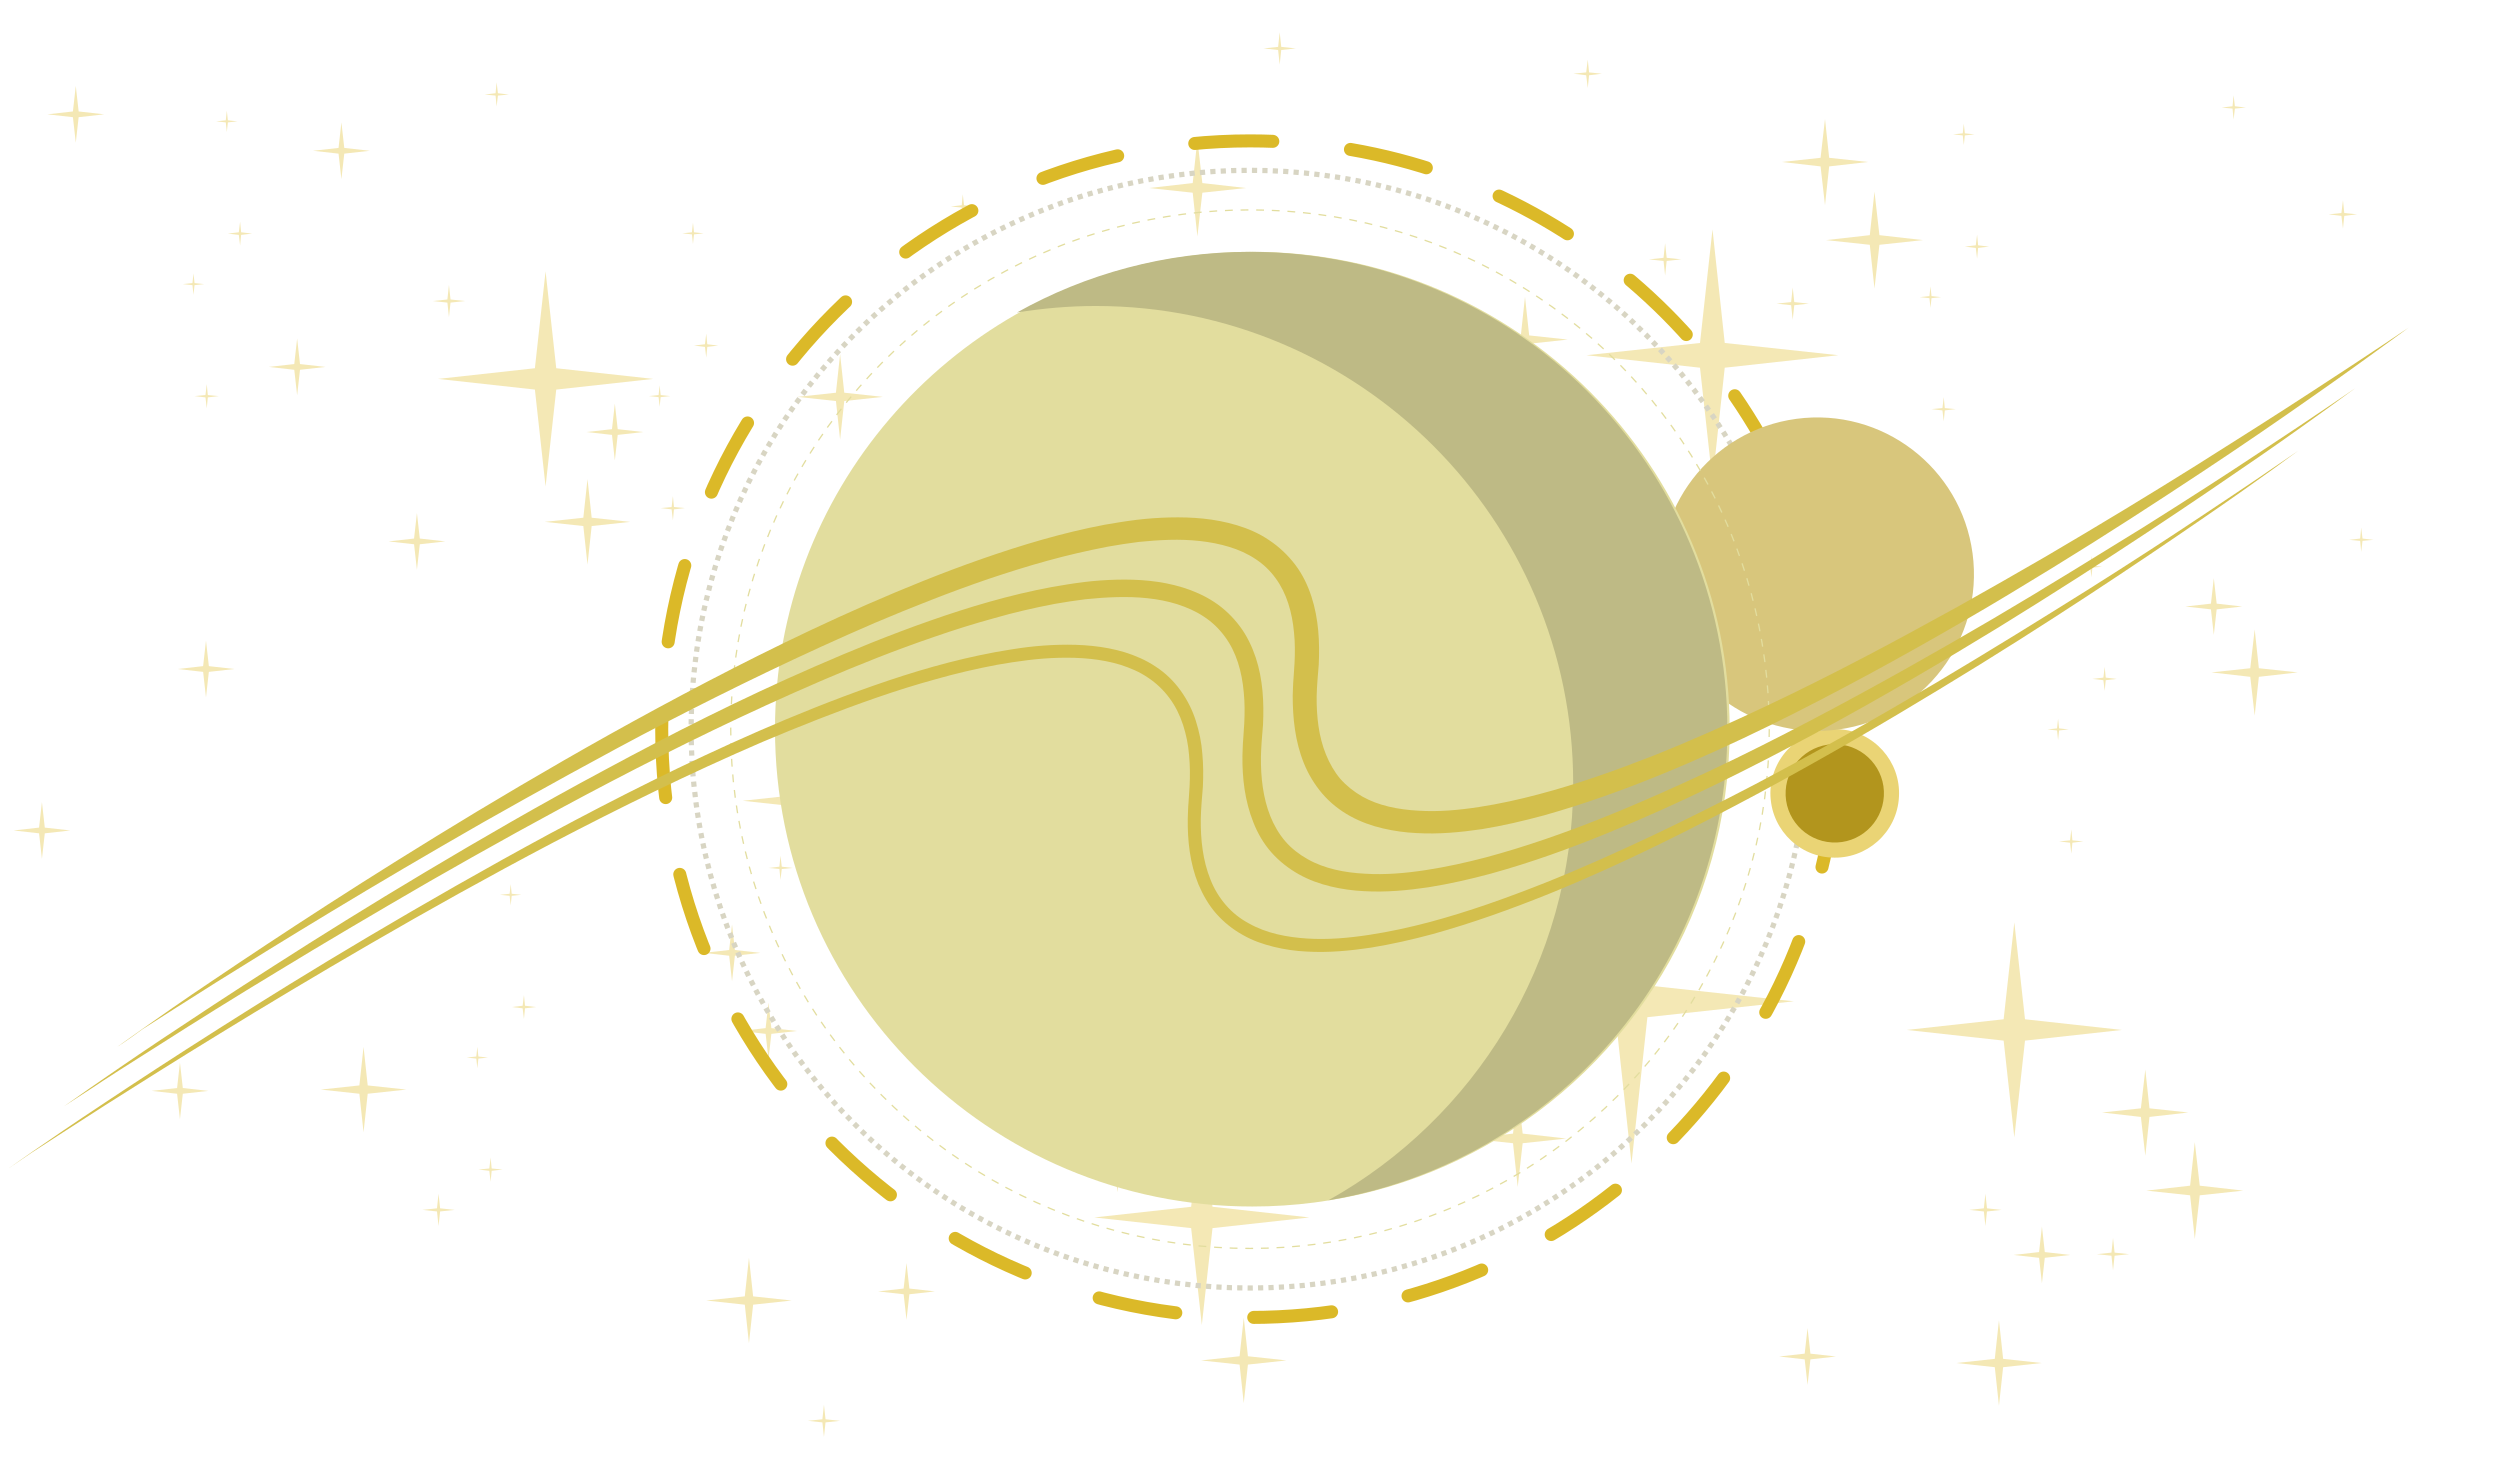 <svg
        version="1.1"
        xmlns="http://www.w3.org/2000/svg"
        xmlns:xlink="http://www.w3.org/1999/xlink"
        x="0px"
        y="0px"
        width="960px"
        height="560px"
        viewBox="0 0 960 560"
        style="enable-background:new 0 0 960 560;"
        xml:space="preserve"
      >
        <g id="Layer_1">
          <rect
            y="38"
            style="display:none;fill:#DDD49F;"
            width="960"
            height="560"
          />
          <g id="Layer_1_1_">
            <polygon
              style="fill:#F4E8B5;"
              points="209.5,104.2 213.6,141.4 250.8,145.5 213.6,149.6 209.5,186.8 205.4,149.6 168.2,145.5 
			205.4,141.4 		"
            />
            <polygon
              style="fill:#F4E8B5;"
              points="225.6,184 227.2,198.8 242,200.4 227.2,202 225.6,216.8 224,202 209.2,200.4 224,198.8 		
			"
            />
            <polygon
              style="fill:#F4E8B5;"
              points="626.5,322.2 632.6,378.4 688.8,384.5 632.6,390.6 626.5,446.8 620.4,390.6 564.2,384.5 
			620.4,378.4 		"
            />
            <polygon
              style="fill:#F4E8B5;"
              points="719.8,73.6 721.7,90.3 738.4,92.2 721.7,94 719.8,110.8 718,94 701.2,92.2 718,90.3 		"
            />
            <polygon
              style="fill:#F4E8B5;"
              points="700.8,45.7 702.4,60.6 717.3,62.2 702.4,63.9 700.8,78.8 699.1,63.9 684.2,62.2 
			699.1,60.6 		"
            />
            <polygon
              style="fill:#F4E8B5;"
              points="688.4,110.4 689,116 694.6,116.6 689,117.2 688.4,122.8 687.8,117.2 682.2,116.6 
			687.8,116 		"
            />
            <polygon
              style="fill:#F4E8B5;"
              points="271.2,128.1 271.6,132.2 275.8,132.7 271.6,133.2 271.2,137.3 270.7,133.2 266.5,132.7 
			270.7,132.2 		"
            />
            <polygon
              style="fill:#F4E8B5;"
              points="168.4,458.4 169,464 174.6,464.6 169,465.2 168.4,470.8 167.8,465.2 162.2,464.6 
			167.8,464 		"
            />
            <polygon
              style="fill:#F4E8B5;"
              points="139.6,402 141.2,416.8 156,418.4 141.2,420 139.6,434.8 138,420 123.2,418.4 138,416.8 		
			"
            />
            <polygon
              style="fill:#F4E8B5;"
              points="767.6,507 769.2,521.8 784,523.4 769.2,525 767.6,539.8 766,525 751.2,523.4 766,521.8 		
			"
            />
            <polygon
              style="fill:#F4E8B5;"
              points="784.1,471 785.2,480.8 795,481.9 785.2,483 784.1,492.8 783,483 773.2,481.9 783,480.8 		
			"
            />
            <polygon
              style="fill:#F4E8B5;"
              points="295.1,385 296.2,394.8 306,395.9 296.2,397 295.1,406.8 294,397 284.2,395.9 294,394.8 		
			"
            />
            <polygon
              style="fill:#F4E8B5;"
              points="29.1,33 30.2,42.8 40,43.9 30.2,45 29.1,54.8 28,45 18.2,43.9 28,42.8 		"
            />
            <polygon
              style="fill:#F4E8B5;"
              points="850.1,222 851.2,231.8 861,232.9 851.2,234 850.1,243.8 849,234 839.2,232.9 849,231.8 		
			"
            />
            <polygon
              style="fill:#F4E8B5;"
              points="738.7,248.9 739.2,253.8 744.1,254.3 739.2,254.9 738.7,259.8 738.1,254.9 733.2,254.3 
			738.1,253.8 		"
            />
            <polygon
              style="fill:#F4E8B5;"
              points="348.1,485 349.2,494.8 359,495.9 349.2,497 348.1,506.8 347,497 337.2,495.9 347,494.8 		
			"
            />
            <polygon
              style="fill:#F4E8B5;"
              points="899.7,76.9 900.2,81.8 905.1,82.3 900.2,82.9 899.7,87.8 899.1,82.9 894.2,82.3 
			899.1,81.8 		"
            />
            <polygon
              style="fill:#F4E8B5;"
              points="491.4,12.4 492,18 497.6,18.6 492,19.2 491.4,24.8 490.8,19.2 485.2,18.6 490.8,18 		"
            />
            <polygon
              style="fill:#F4E8B5;"
              points="410.1,124 411.2,133.8 421,134.9 411.2,136 410.1,145.8 409,136 399.2,134.9 409,133.8 		
			"
            />
            <polygon
              style="fill:#F4E8B5;"
              points="773.5,354.2 777.6,391.4 814.8,395.5 777.6,399.6 773.5,436.8 769.4,399.6 732.2,395.5 
			769.4,391.4 		"
            />
            <polygon
              style="fill:#F4E8B5;"
              points="373.6,265 375.2,279.8 390,281.4 375.2,283 373.6,297.8 372,283 357.2,281.4 372,279.8 		
			"
            />
            <polygon
              style="fill:#F4E8B5;"
              points="347.5,245.2 353.6,301.4 409.8,307.5 353.6,313.6 347.5,369.8 341.4,313.6 285.2,307.5 
			341.4,301.4 		"
            />
            <polygon
              style="fill:#F4E8B5;"
              points="459.8,53.6 461.7,70.3 478.4,72.2 461.7,74 459.8,90.8 458,74 441.2,72.2 458,70.3 		"
            />
            <polygon
              style="fill:#F4E8B5;"
              points="865.8,241.7 867.4,256.6 882.3,258.2 867.4,259.9 865.8,274.8 864.1,259.9 849.2,258.2 
			864.1,256.6 		"
            />
            <polygon
              style="fill:#F4E8B5;"
              points="369.7,74.6 370.2,78.8 374.4,79.3 370.2,79.7 369.7,83.9 369.3,79.7 365.1,79.3 
			369.3,78.8 		"
            />
            <polygon
              style="fill:#F4E8B5;"
              points="441.4,348.4 442,354 447.6,354.6 442,355.2 441.4,360.8 440.8,355.2 435.2,354.6 
			440.8,354 		"
            />
            <polygon
              style="fill:#F4E8B5;"
              points="316.4,539.4 317,545 322.6,545.6 317,546.2 316.4,551.8 315.8,546.2 310.2,545.6 
			315.8,545 		"
            />
            <polygon
              style="fill:#F4E8B5;"
              points="287.6,483 289.2,497.8 304,499.4 289.2,501 287.6,515.8 286,501 271.2,499.4 286,497.8 		
			"
            />
            <polygon
              style="fill:#F4E8B5;"
              points="488.6,430 490.2,444.8 505,446.4 490.2,448 488.6,462.8 487,448 472.2,446.4 487,444.8 		
			"
            />
            <polygon
              style="fill:#F4E8B5;"
              points="505.1,394 506.2,403.8 516,404.9 506.2,406 505.1,415.8 504,406 494.2,404.9 504,403.8 		
			"
            />
            <polygon
              style="fill:#F4E8B5;"
              points="16.1,308 17.2,317.8 27,318.9 17.2,320 16.1,329.8 15,320 5.2,318.9 15,317.8 		"
            />
            <polygon
              style="fill:#F4E8B5;"
              points="552.1,111 553.2,120.8 563,121.9 553.2,123 552.1,132.8 551,123 541.2,121.9 551,120.8 		
			"
            />
            <polygon
              style="fill:#F4E8B5;"
              points="571.1,145 572.2,154.8 582,155.9 572.2,157 571.1,166.8 570,157 560.2,155.9 570,154.8 		
			"
            />
            <polygon
              style="fill:#F4E8B5;"
              points="266.1,85.5 266.5,89.2 270.2,89.6 266.5,90 266.1,93.7 265.7,90 262,89.6 265.7,89.2 		"
            />
            <polygon
              style="fill:#F4E8B5;"
              points="69.1,408 70.2,417.8 80,418.9 70.2,420 69.1,429.8 68,420 58.2,418.9 68,417.8 		"
            />
            <polygon
              style="fill:#F4E8B5;"
              points="609.7,22.9 610.2,27.8 615.1,28.3 610.2,28.9 609.7,33.8 609.1,28.9 604.2,28.3 
			609.1,27.8 		"
            />
            <polygon
              style="fill:#F4E8B5;"
              points="639.4,93.4 640,99 645.6,99.6 640,100.2 639.4,105.8 638.8,100.2 633.2,99.6 638.8,99 		
			"
            />
            <polygon
              style="fill:#F4E8B5;"
              points="131.1,47 132.2,56.8 142,57.9 132.2,59 131.1,68.8 130,59 120.2,57.9 130,56.8 		"
            />
            <polygon
              style="fill:#F4E8B5;"
              points="461.5,426.2 465.6,463.4 502.8,467.5 465.6,471.6 461.5,508.8 457.4,471.6 420.2,467.5 
			457.4,463.4 		"
            />
            <polygon
              style="fill:#F4E8B5;"
              points="477.6,506 479.2,520.8 494,522.4 479.2,524 477.6,538.8 476,524 461.2,522.4 476,520.8 		
			"
            />
            <polygon
              style="fill:#F4E8B5;"
              points="530.4,426.4 531,432 536.6,432.6 531,433.2 530.4,438.8 529.8,433.2 524.2,432.6 
			529.8,432 		"
            />
            <polygon
              style="fill:#F4E8B5;"
              points="281.1,355 282.2,364.8 292,365.9 282.2,367 281.1,376.8 280,367 270.2,365.9 280,364.8 		
			"
            />
            <polygon
              style="fill:#F4E8B5;"
              points="429.1,436 430.2,445.8 440,446.9 430.2,448 429.1,457.8 428,448 418.2,446.9 428,445.8 		
			"
            />
            <polygon
              style="fill:#F4E8B5;"
              points="523.7,369.9 524.2,374.8 529.1,375.3 524.2,375.9 523.7,380.8 523.1,375.9 518.2,375.3 
			523.1,374.8 		"
            />
            <polygon
              style="fill:#F4E8B5;"
              points="383.1,369 384.2,378.8 394,379.9 384.2,381 383.1,390.8 382,381 372.2,379.9 382,378.8 		
			"
            />
            <polygon
              style="fill:#F4E8B5;"
              points="842.8,438.6 844.7,455.3 861.4,457.2 844.7,459 842.8,475.8 841,459 824.2,457.2 
			841,455.3 		"
            />
            <polygon
              style="fill:#F4E8B5;"
              points="823.8,410.7 825.4,425.6 840.3,427.2 825.4,428.9 823.8,443.8 822.1,428.9 807.2,427.2 
			822.1,425.6 		"
            />
            <polygon
              style="fill:#F4E8B5;"
              points="811.4,475.4 812,481 817.6,481.6 812,482.2 811.4,487.8 810.8,482.2 805.2,481.6 
			810.8,481 		"
            />
            <polygon
              style="fill:#F4E8B5;"
              points="582.8,418.6 584.7,435.3 601.4,437.2 584.7,439 582.8,455.8 581,439 564.2,437.2 
			581,435.3 		"
            />
            <polygon
              style="fill:#F4E8B5;"
              points="694.1,510 695.2,519.8 705,520.9 695.2,522 694.1,531.8 693,522 683.2,520.9 693,519.8 		
			"
            />
            <polygon
              style="fill:#F4E8B5;"
              points="762.4,458.4 763,464 768.6,464.6 763,465.2 762.4,470.8 761.8,465.2 756.2,464.6 
			761.8,464 		"
            />
            <polygon
              style="fill:#F4E8B5;"
              points="79.1,246 80.2,255.8 90,256.9 80.2,258 79.1,267.8 78,258 68.2,256.9 78,255.8 		"
            />
            <polygon
              style="fill:#F4E8B5;"
              points="657.6,88.1 662.3,131.7 705.9,136.4 662.3,141.2 657.6,184.8 652.8,141.2 609.2,136.4 
			652.8,131.7 		"
            />
            <polygon
              style="fill:#F4E8B5;"
              points="172.4,109.4 173,115 178.6,115.6 173,116.2 172.4,121.8 171.8,116.2 166.2,115.6 
			171.8,115 		"
            />
            <polygon
              style="fill:#F4E8B5;"
              points="585.6,114 587.2,128.8 602,130.4 587.2,132 585.6,146.8 584,132 569.2,130.4 584,128.8 		
			"
            />
            <polygon
              style="fill:#F4E8B5;"
              points="236.1,155 237.2,164.8 247,165.9 237.2,167 236.1,176.8 235,167 225.2,165.9 235,164.8 		
			"
            />
            <polygon
              style="fill:#F4E8B5;"
              points="560.5,175.2 564.6,212.4 601.8,216.5 564.6,220.6 560.5,257.8 556.4,220.6 519.2,216.5 
			556.4,212.4 		"
            />
            <polygon
              style="fill:#F4E8B5;"
              points="258.4,190.5 258.8,194.7 263,195.1 258.8,195.6 258.4,199.8 257.9,195.6 253.7,195.1 
			257.9,194.7 		"
            />
            <polygon
              style="fill:#F4E8B5;"
              points="160.1,197 161.2,206.8 171,207.9 161.2,209 160.1,218.8 159,209 149.2,207.9 159,206.8 		
			"
            />
            <polygon
              style="fill:#F4E8B5;"
              points="253.3,148 253.7,151.7 257.4,152.1 253.7,152.5 253.3,156.2 252.9,152.5 249.2,152.1 
			252.9,151.7 		"
            />
            <polygon
              style="fill:#F4E8B5;"
              points="114.1,130 115.2,139.8 125,140.9 115.2,142 114.1,151.8 113,142 103.2,140.9 113,139.8 		
			"
            />
            <polygon
              style="fill:#F4E8B5;"
              points="201.2,382.1 201.6,386.2 205.8,386.7 201.6,387.2 201.2,391.3 200.7,387.2 196.5,386.7 
			200.7,386.2 		"
            />
            <polygon
              style="fill:#F4E8B5;"
              points="299.7,328.6 300.2,332.8 304.4,333.3 300.2,333.7 299.7,337.9 299.3,333.7 295.1,333.3 
			299.3,332.8 		"
            />
            <polygon
              style="fill:#F4E8B5;"
              points="196.1,339.5 196.5,343.2 200.2,343.6 196.5,344 196.1,347.7 195.7,344 192,343.6 
			195.7,343.2 		"
            />
            <polygon
              style="fill:#F4E8B5;"
              points="188.4,444.5 188.8,448.7 193,449.1 188.8,449.6 188.4,453.8 187.9,449.6 183.7,449.1 
			187.9,448.7 		"
            />
            <polygon
              style="fill:#F4E8B5;"
              points="183.3,402 183.7,405.7 187.4,406.1 183.7,406.5 183.3,410.2 182.9,406.5 179.2,406.1 
			182.9,405.7 		"
            />
            <polygon
              style="fill:#F4E8B5;"
              points="808.2,256.1 808.6,260.2 812.8,260.7 808.6,261.2 808.2,265.3 807.7,261.2 803.5,260.7 
			807.7,260.2 		"
            />
            <polygon
              style="fill:#F4E8B5;"
              points="906.7,202.6 907.2,206.8 911.4,207.3 907.2,207.7 906.7,211.9 906.3,207.7 902.1,207.3 
			906.3,206.8 		"
            />
            <polygon
              style="fill:#F4E8B5;"
              points="803.1,213.5 803.5,217.2 807.2,217.6 803.5,218 803.1,221.7 802.7,218 799,217.6 
			802.7,217.2 		"
            />
            <polygon
              style="fill:#F4E8B5;"
              points="795.4,318.5 795.8,322.7 800,323.1 795.8,323.6 795.4,327.8 794.9,323.6 790.7,323.1 
			794.9,322.7 		"
            />
            <polygon
              style="fill:#F4E8B5;"
              points="790.3,276 790.7,279.7 794.4,280.1 790.7,280.5 790.3,284.2 789.9,280.5 786.2,280.1 
			789.9,279.7 		"
            />
            <polygon
              style="fill:#F4E8B5;"
              points="759.2,90.1 759.6,94.2 763.8,94.7 759.6,95.2 759.2,99.3 758.7,95.2 754.5,94.7 
			758.7,94.2 		"
            />
            <polygon
              style="fill:#F4E8B5;"
              points="857.7,36.6 858.2,40.8 862.4,41.3 858.2,41.7 857.7,45.9 857.3,41.7 853.1,41.3 
			857.3,40.8 		"
            />
            <polygon
              style="fill:#F4E8B5;"
              points="754.1,47.5 754.5,51.2 758.2,51.6 754.5,52 754.1,55.7 753.7,52 750,51.6 753.7,51.2 		"
            />
            <polygon
              style="fill:#F4E8B5;"
              points="746.4,152.5 746.8,156.7 751,157.1 746.8,157.6 746.4,161.8 745.9,157.6 741.7,157.1 
			745.9,156.7 		"
            />
            <polygon
              style="fill:#F4E8B5;"
              points="741.3,110 741.7,113.7 745.4,114.1 741.7,114.5 741.3,118.2 740.9,114.5 737.2,114.1 
			740.9,113.7 		"
            />
            <polygon
              style="fill:#F4E8B5;"
              points="92.2,85.1 92.6,89.2 96.8,89.7 92.6,90.2 92.2,94.3 91.7,90.2 87.5,89.7 91.7,89.2 		"
            />
            <polygon
              style="fill:#F4E8B5;"
              points="190.7,31.6 191.2,35.8 195.4,36.3 191.2,36.7 190.7,40.9 190.3,36.7 186.1,36.3 
			190.3,35.8 		"
            />
            <polygon
              style="fill:#F4E8B5;"
              points="87.1,42.5 87.5,46.2 91.2,46.6 87.5,47 87.1,50.7 86.7,47 83,46.6 86.7,46.2 		"
            />
            <polygon
              style="fill:#F4E8B5;"
              points="79.4,147.5 79.8,151.7 84,152.1 79.8,152.6 79.4,156.8 78.9,152.6 74.7,152.1 78.9,151.7 
					"
            />
            <polygon
              style="fill:#F4E8B5;"
              points="74.3,105 74.7,108.7 78.4,109.1 74.7,109.5 74.3,113.2 73.9,109.5 70.2,109.1 73.9,108.7 
					"
            />
            <polygon
              style="fill:#F4E8B5;"
              points="322.6,136 324.2,150.8 339,152.4 324.2,154 322.6,168.8 321,154 306.2,152.4 321,150.8 		
			"
            />
          </g>
        </g>
        <g id="Layer_2_1_">
          <g>
            <g>
              <g>
                <g>
                  <circle
                    style="fill:none;stroke:#D8D5C3;stroke-width:2;stroke-miterlimit:10;stroke-dasharray:2;"
                    cx="480"
                    cy="280"
                    r="214.6"
                  >
                    <animateTransform
                      attributeName="transform"
                      attributeType="XML"
                      type="rotate"
                      from="0 480 280"
                      to="360 480 280"
                      dur="25s"
                      repeatCount="indefinite"
                    />
                  </circle>
                  <g>
                    <path
                      style="fill:none;stroke:#DBB928;stroke-width:5;stroke-linecap:round;stroke-miterlimit:10;stroke-dasharray:30;"
                      d="M704.7,303.4
					C693,417.2,596.8,505.9,480,505.9c-124.8,0-225.9-101.1-225.9-225.9S355.2,54.1,480,54.1c105.2,0,193.6,71.9,218.7,169.2"
                    >
                      <animateTransform
                        attributeName="transform"
                        attributeType="XML"
                        type="rotate"
                        from="0 480 280"
                        to="360 480 280"
                        dur="60s"
                        repeatCount="indefinite"
                      />
                    </path>
                    <g>
                      <g>
                        <ellipse
                          transform="matrix(5.529067e-02 -0.999 0.999 5.529067e-02 361.377 991.28)"
                          style="fill:#B2951D;"
                          cx="704.5"
                          cy="304.7"
                          rx="21.8"
                          ry="21.8"
                        >
                          <animateTransform
                            attributeName="transform"
                            attributeType="XML"
                            type="rotate"
                            from="0 480 280"
                            to="360 480 280"
                            dur="30s"
                            repeatCount="indefinite"
                          />
                        </ellipse>

                        <path
                          style="fill:#EAD475;"
                          d="M679.9,303.3c-0.8,13.6,9.7,25.3,23.3,26c13.6,0.8,25.3-9.7,26-23.3c0.8-13.6-9.7-25.3-23.3-26
							S680.6,289.7,679.9,303.3C679.1,316.9,680.6,289.7,679.9,303.3z M723.4,305.7c-0.6,10.4-9.5,18.4-19.9,17.8
							c-10.4-0.6-18.4-9.5-17.8-19.9c0.6-10.4,9.5-18.4,19.9-17.8C716,286.4,724,295.3,723.4,305.7
							C722.8,316.1,724,295.3,723.4,305.7z"
                        >
                          <animateTransform
                            attributeName="transform"
                            attributeType="XML"
                            type="rotate"
                            from="0 480 280"
                            to="360 480 280"
                            dur="30s"
                            repeatCount="indefinite"
                          />
                        </path>
                      </g>
                    </g>
                    <g>
                      <ellipse
                        transform="matrix(0.991 -0.133 0.133 0.991 -23.131 94.897)"
                        style="fill:#D8C67C;"
                        cx="697.9"
                        cy="220.4"
                        rx="60.2"
                        ry="60.2"
                      >
                        <animateTransform
                          attributeName="transform"
                          attributeType="XML"
                          type="rotate"
                          from="0 480 280"
                          to="360 480 280"
                          dur="60s"
                          repeatCount="indefinite"
                        />
                      </ellipse>
                    </g>
                  </g>
                </g>

                <circle
                  style="fill:none;stroke:#E2DD9E;stroke-width:0.5;stroke-miterlimit:10;stroke-dasharray:3;"
                  cx="480"
                  cy="280"
                  r="199.4"
                >
                  <animateTransform
                    attributeName="transform"
                    attributeType="XML"
                    type="rotate"
                    from="0 480 280"
                    to="360 480 280"
                    dur="15s"
                    repeatCount="indefinite"
                  />
                </circle>

                <path
                  style="fill:#E2DD9E;"
                  d="M664.2,280c0,68.8-37.9,128.8-94,160.1c-26.4,14.8-56.9,23.2-89.3,23.2
			c-101.3,0-183.3-82.1-183.3-183.3c0-90.9,66.2-166.4,153.1-180.8c9.8-1.6,20-2.5,30.3-2.5C582.1,96.7,664.2,178.8,664.2,280z"
                />
                <path
                  style="fill:#BEBA85;"
                  d="M663.3,280c0,91-66.3,166.5-153.2,180.9c56.1-31.3,94-91.3,94-160.1
			c0-101.2-82.1-183.3-183.3-183.3c-10.3,0-20.4,0.9-30.3,2.5c26.4-14.8,57-23.3,89.5-23.3C581.3,96.7,663.3,178.7,663.3,280z"
                />
              </g>
            </g>
            <g id="Layer_3">
              <g id="Layer_2">
                <g>
                  <path
                    style="fill:#D3BF4C;"
                    d="M45,402c0,0,3.4-2.4,9.7-6.9c6.3-4.4,15.6-11,27.6-19c12-8.1,26.6-17.8,43.5-28.7
				c16.9-10.9,36.2-23,57.4-35.8c21.3-12.8,44.5-26.3,69.5-39.8s51.8-27.2,80.3-39.7c14.2-6.2,28.9-12.2,44.1-17.5
				s30.8-10,47.1-13.1c4.1-0.7,8.2-1.4,12.4-1.9c4.2-0.5,8.4-0.8,12.6-0.9c8.5-0.2,17.2,0.4,25.8,3c4.3,1.3,8.5,3.1,12.3,5.7
				c3.8,2.5,7.3,5.8,10.1,9.5c2.8,3.7,4.8,7.9,6.2,12.2c1.4,4.3,2.2,8.7,2.6,13.1c0.4,4.4,0.4,8.7,0.2,13l-0.5,6.2
				c-0.2,2.1-0.2,3.9-0.3,5.9c-0.1,7.8,0.8,15.7,3.6,22.5c1.4,3.4,3.2,6.6,5.5,9.3c2.4,2.7,5.2,4.9,8.3,6.7c6.3,3.6,14,5.1,21.6,5.5
				c7.7,0.5,15.5-0.2,23.3-1.4c7.8-1.2,15.5-2.9,23-4.9c15.2-4,29.9-9.3,44.2-14.9c14.3-5.7,28.1-11.9,41.5-18.2
				c13.4-6.3,26.4-12.8,39-19.4c12.5-6.5,24.6-13.2,36.3-19.6c11.6-6.5,22.8-12.9,33.5-19.1c21.3-12.5,40.7-24.3,57.8-35
				c17-10.7,31.8-20.1,43.9-28c12.1-7.9,21.6-14.1,28-18.4c6.4-4.3,9.8-6.6,9.8-6.6s-3.3,2.5-9.6,7c-6.3,4.6-15.4,11.2-27.3,19.5
				c-11.8,8.3-26.3,18.3-43.1,29.4c-16.8,11.1-35.8,23.5-57,36.5c-10.6,6.5-21.6,13.2-33.2,19.9c-11.5,6.7-23.6,13.5-36.1,20.3
				c-25,13.5-51.8,27.2-80.7,39c-14.4,5.9-29.4,11.3-45,15.7c-7.8,2.1-15.8,4-23.9,5.3c-8.2,1.2-16.5,2-25.1,1.5
				c-4.3-0.2-8.6-0.8-12.9-1.8c-4.3-1-8.5-2.5-12.5-4.7s-7.7-5.1-10.7-8.6s-5.4-7.5-7.1-11.7c-3.4-8.4-4.3-17.3-4.3-25.9
				c0.1-2.2,0.1-4.5,0.3-6.5l0.4-6.1c0.2-3.9,0.2-7.9-0.2-11.7c-0.7-7.7-2.8-15.1-7.1-20.9c-2.1-2.9-4.7-5.4-7.8-7.4
				c-3-2-6.4-3.5-10-4.6c-7.2-2.2-15.1-2.9-22.9-2.7c-3.9,0.1-7.9,0.4-11.8,0.8c-3.9,0.5-7.9,1.1-11.8,1.8
				c-7.8,1.5-15.6,3.3-23.2,5.4c-7.7,2.1-15.2,4.5-22.7,7c-14.9,5.1-29.5,10.9-43.7,16.9c-28.3,12.2-55.1,25.3-80.3,38.3
				c-12.6,6.5-24.7,13.1-36.4,19.5c-11.7,6.4-22.9,12.7-33.7,18.8c-21.5,12.3-41,23.8-58.2,34.2c-17.2,10.4-32.1,19.6-44.4,27.3
				c-12.2,7.7-21.8,13.8-28.3,18C48.5,399.8,45,402,45,402z"
                  />
                </g>
                <g>
                  <path
                    style="fill:#D3BF4C;"
                    d="M24.6,424.8c0,0,3.4-2.4,9.7-6.8c6.4-4.4,15.7-10.9,27.7-18.9s26.7-17.7,43.6-28.5
				c17-10.9,36.2-22.9,57.5-35.6s44.5-26.2,69.6-39.6c25-13.5,51.8-27.1,80.3-39.5c14.2-6.2,28.9-12.2,44-17.5s30.8-10,47-13
				c4.1-0.7,8.2-1.4,12.3-1.9c4.1-0.5,8.3-0.8,12.5-0.9c8.4-0.2,17,0.4,25.4,3c4.2,1.3,8.3,3.1,12.1,5.6c3.8,2.5,7.1,5.7,9.8,9.3
				c2.7,3.6,4.7,7.8,6.1,12s2.2,8.6,2.6,12.9s0.4,8.6,0.2,12.9l-0.5,6.2c-0.2,2.1-0.2,4-0.3,6c-0.1,7.9,0.8,15.9,3.6,22.9
				c1.4,3.5,3.3,6.8,5.7,9.6c2.4,2.8,5.4,5.1,8.6,6.9c6.5,3.7,14.3,5.2,22,5.6c7.8,0.5,15.7-0.2,23.5-1.4c7.8-1.2,15.5-2.9,23.1-4.9
				c15.2-4.1,30-9.3,44.3-15s28.1-11.9,41.6-18.2c13.4-6.3,26.4-12.9,39-19.5c25.1-13.2,48.4-26.4,69.7-38.9
				c10.7-6.3,20.8-12.4,30.4-18.3c9.6-5.9,18.7-11.5,27.3-16.8c17-10.7,31.8-20.2,43.8-28.2c12.1-8,21.5-14.2,27.9-18.6
				c6.4-4.4,9.8-6.7,9.8-6.7s-3.3,2.4-9.6,7c-6.3,4.5-15.5,11.2-27.4,19.4s-26.4,18.1-43.2,29.2c-16.8,11.1-35.9,23.4-57,36.4
				c-21.1,12.9-44.3,26.6-69.3,40.1s-51.9,27-80.7,38.8c-14.4,5.9-29.3,11.3-44.9,15.6c-7.8,2.1-15.7,3.9-23.8,5.2
				c-8.1,1.2-16.4,2-24.9,1.5c-4.2-0.2-8.5-0.8-12.7-1.8s-8.4-2.5-12.3-4.7s-7.5-5-10.5-8.4s-5.3-7.4-6.9-11.5
				c-3.3-8.3-4.3-17-4.2-25.6c0.1-2.1,0.1-4.4,0.3-6.4l0.4-6.1c0.2-4,0.2-7.9-0.2-11.9c-0.7-7.8-2.8-15.4-7.3-21.4
				c-2.2-3-4.9-5.6-8-7.6c-3.1-2.1-6.6-3.6-10.3-4.8c-7.4-2.3-15.3-2.9-23.2-2.7c-4,0.1-7.9,0.4-11.9,0.8c-4,0.5-7.9,1.1-11.9,1.8
				c-7.9,1.5-15.7,3.3-23.3,5.5c-7.7,2.1-15.3,4.5-22.8,7.1c-15,5.1-29.5,10.9-43.7,17c-28.3,12.2-55.2,25.4-80.3,38.5
				s-48.5,26.2-70,38.5c-21.4,12.4-40.9,23.9-58.1,34.4c-17.2,10.4-32.1,19.7-44.3,27.5C50.6,407.9,41,414,34.6,418.3
				C28.1,422.5,24.6,424.8,24.6,424.8z"
                  />
                </g>
                <g>
                  <path
                    style="fill:#D3BF4C;"
                    d="M2.8,449c0,0,3.4-2.4,9.7-6.8c6.4-4.4,15.7-10.8,27.8-18.8c12-8,26.7-17.6,43.7-28.4
				s36.3-22.8,57.6-35.4s44.6-26,69.6-39.5c25-13.4,51.8-27,80.2-39.4c14.2-6.2,28.9-12.1,44-17.4s30.7-9.9,46.9-12.9
				c4-0.7,8.1-1.4,12.2-1.9s8.3-0.8,12.4-0.9c8.3-0.2,16.9,0.4,25.1,2.9c4.1,1.3,8.1,3,11.8,5.5c3.7,2.4,6.9,5.5,9.5,9.1
				s4.6,7.6,5.9,11.7c1.3,4.1,2.2,8.4,2.5,12.7c0.4,4.3,0.4,8.5,0.2,12.7l-0.5,6.2c-0.2,2.1-0.2,4-0.3,6c-0.1,8,0.8,16.1,3.7,23.3
				c1.4,3.6,3.4,6.9,5.9,9.8s5.5,5.3,8.9,7.1c6.7,3.8,14.6,5.3,22.4,5.8c7.9,0.5,15.8-0.2,23.7-1.4c7.9-1.2,15.6-2.9,23.2-4.9
				c15.3-4.1,30-9.4,44.4-15.1c14.3-5.7,28.2-12,41.6-18.3c13.4-6.4,26.4-12.9,39-19.5c25.1-13.2,48.4-26.5,69.7-39.1
				c10.6-6.3,20.8-12.5,30.4-18.4c9.6-5.9,18.7-11.6,27.2-16.9c17-10.7,31.7-20.3,43.7-28.3s21.5-14.3,27.8-18.7
				c6.4-4.4,9.8-6.7,9.8-6.7s-3.3,2.4-9.6,7c-6.3,4.5-15.5,11.1-27.5,19.3c-11.9,8.2-26.4,18-43.3,29.1c-16.8,11-36,23.3-57.2,36.1
				c-21.2,12.9-44.4,26.4-69.4,39.9c-25,13.4-51.8,27-80.6,38.7c-14.4,5.8-29.3,11.2-44.8,15.5c-7.8,2.1-15.7,3.9-23.7,5.2
				c-8.1,1.2-16.3,2-24.7,1.5c-4.2-0.2-8.4-0.8-12.5-1.8s-8.2-2.4-12-4.6c-3.8-2.1-7.3-4.9-10.2-8.2c-2.9-3.3-5.1-7.2-6.8-11.2
				c-3.3-8.1-4.2-16.8-4.1-25.2c0.1-2.1,0.1-4.3,0.3-6.3l0.4-6.1c0.2-4,0.2-8-0.2-12c-0.3-4-1.1-7.9-2.3-11.6
				c-1.2-3.7-2.9-7.2-5.2-10.3c-2.3-3.1-5.1-5.8-8.3-7.9c-3.2-2.2-6.8-3.7-10.5-4.9c-7.5-2.3-15.6-2.9-23.6-2.7c-4,0.1-8,0.4-12,0.9
				s-8,1.1-11.9,1.8c-7.9,1.5-15.7,3.3-23.4,5.5c-7.7,2.1-15.3,4.5-22.8,7.1c-15,5.2-29.6,11-43.8,17
				c-28.3,12.2-55.2,25.5-80.3,38.6c-25.1,13.2-48.5,26.3-69.9,38.7c-21.4,12.4-40.9,24.1-58,34.6c-17.2,10.5-32,19.9-44.2,27.6
				c-12.2,7.8-21.7,14-28.2,18.2C6.2,446.7,2.8,449,2.8,449z"
                  />
                </g>
              </g>
            </g>
          </g>
        </g>
      </svg>